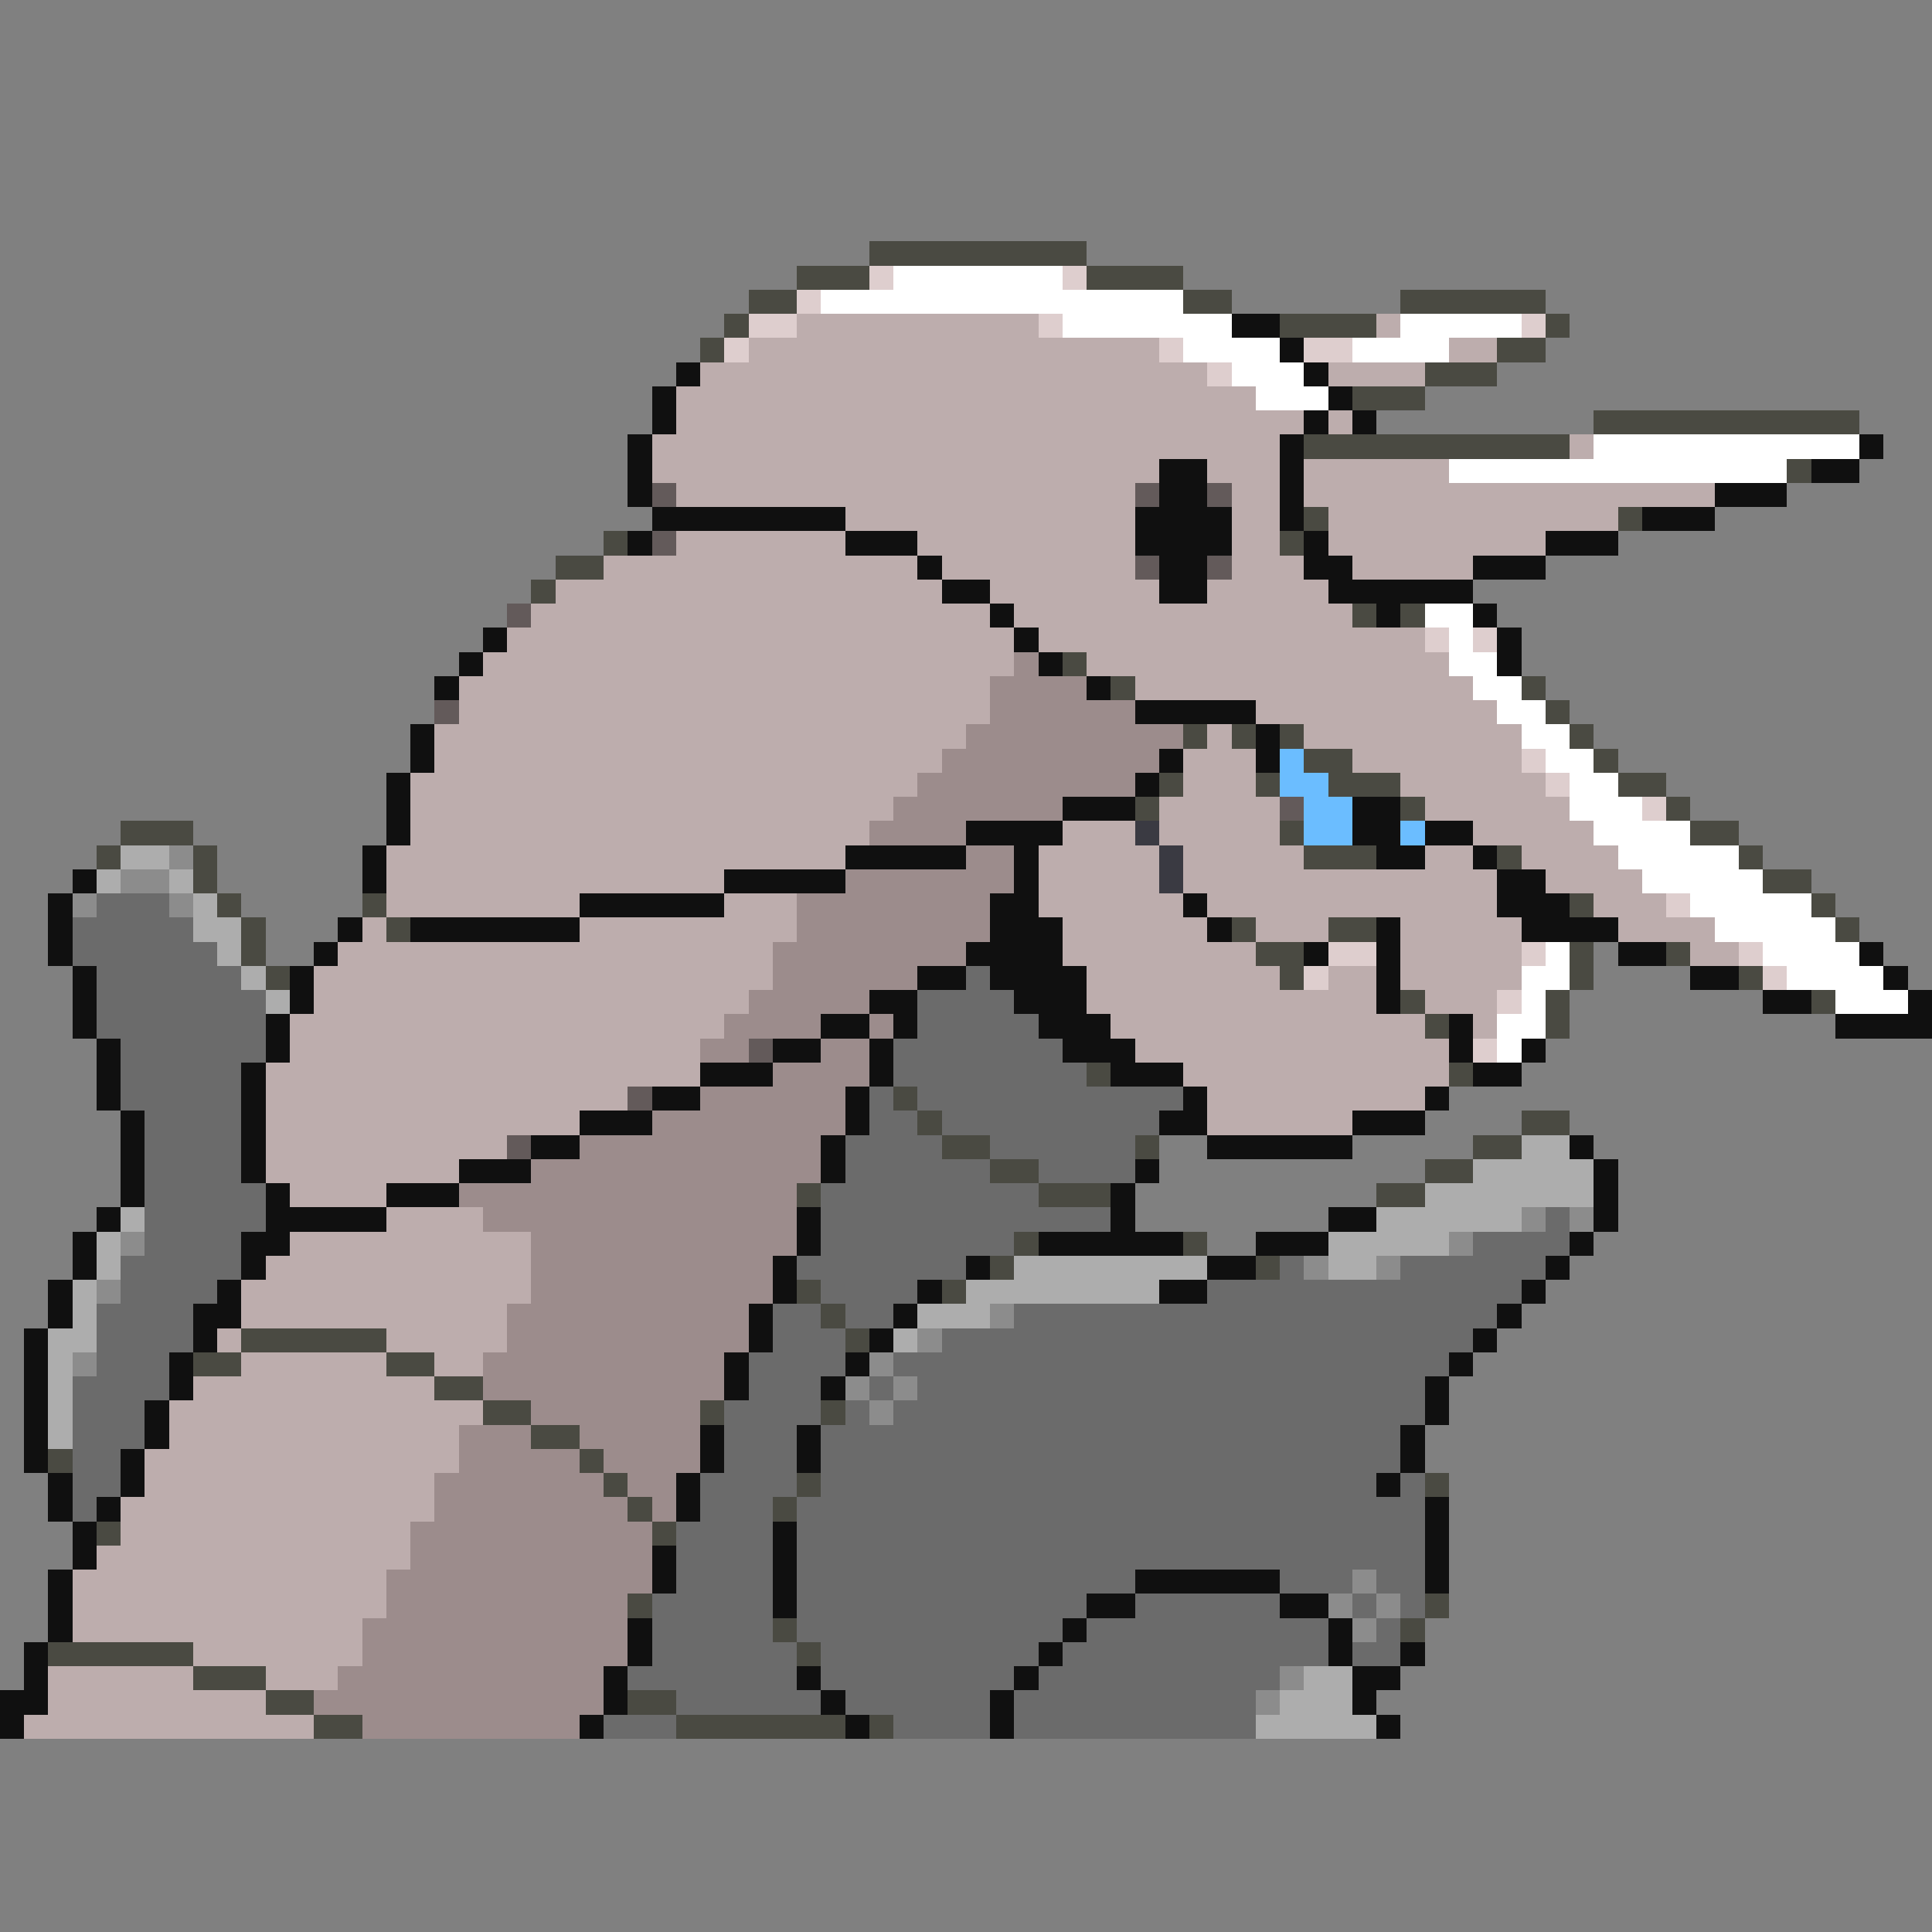 <svg xmlns="http://www.w3.org/2000/svg" viewBox="0 -0.5 80 80" shape-rendering="crispEdges">
<rect x="0" y="-0.5" width="80" height="80" fill="#808080" stroke="none"/>
<path stroke="#4a4a42" d="M36 10h9M33 11h3M45 11h4M31 12h2M49 12h2M58 12h6M30 13h1M53 13h4M64 13h1M29 14h1M62 14h2M59 15h3M56 16h3M66 17h11M54 18h11M74 19h1M54 21h1M67 21h1M25 22h1M53 22h1M23 23h2M22 24h1M56 25h1M58 25h1M44 27h1M46 28h1M63 28h1M64 29h1M49 30h1M51 30h1M53 30h1M65 30h1M54 31h2M66 31h1M48 32h1M52 32h1M55 32h3M67 32h2M47 33h1M58 33h1M69 33h1M5 34h3M53 34h1M70 34h2M4 35h1M8 35h1M54 35h3M62 35h1M72 35h1M8 36h1M73 36h2M9 37h1M15 37h1M65 37h1M75 37h1M10 38h1M16 38h1M51 38h1M55 38h2M76 38h1M10 39h1M52 39h2M65 39h1M69 39h1M11 40h1M53 40h1M65 40h1M72 40h1M58 41h1M64 41h1M75 41h1M59 42h1M64 42h1M45 44h1M60 44h1M37 45h1M38 46h1M63 46h2M39 47h2M47 47h1M61 47h2M41 48h2M59 48h2M33 49h1M43 49h3M57 49h2M42 51h1M49 51h1M41 52h1M52 52h1M33 53h1M39 53h1M34 54h1M10 55h6M35 55h1M8 56h2M16 56h2M18 57h2M20 58h2M29 58h1M34 58h1M22 59h2M2 60h1M24 60h1M25 61h1M33 61h1M59 61h1M26 62h1M32 62h1M4 63h1M27 63h1M26 66h1M59 66h1M32 67h1M58 67h1M2 68h6M33 68h1M8 69h3M11 70h2M26 70h2M13 71h2M28 71h7M36 71h1" />
<path stroke="#decece" d="M36 11h1M44 11h1M33 12h1M31 13h2M43 13h1M63 13h1M30 14h1M48 14h1M54 14h2M50 15h1M59 26h1M61 26h1M63 31h1M64 32h1M68 33h1M69 37h1M55 39h2M63 39h1M72 39h1M54 40h1M73 40h1M62 41h1M61 43h1" />
<path stroke="#ffffff" d="M37 11h7M34 12h15M44 13h7M58 13h5M49 14h4M56 14h4M51 15h3M52 16h3M66 18h11M60 19h14M59 25h2M60 26h1M60 27h2M61 28h2M62 29h2M63 30h2M64 31h2M65 32h2M65 33h3M66 34h4M67 35h5M68 36h5M70 37h5M71 38h5M64 39h1M73 39h4M63 40h2M74 40h4M63 41h1M76 41h3M62 42h2M62 43h1" />
<path stroke="#bdadad" d="M33 13h10M57 13h1M31 14h17M60 14h2M29 15h21M55 15h4M28 16h24M28 17h26M55 17h1M27 18h26M65 18h1M27 19h21M50 19h3M54 19h6M28 20h19M51 20h2M54 20h17M35 21h12M51 21h2M55 21h12M28 22h7M38 22h9M51 22h2M55 22h9M25 23h13M39 23h8M51 23h3M56 23h5M23 24h16M41 24h7M50 24h5M22 25h19M42 25h14M21 26h21M43 26h16M20 27h22M45 27h15M19 28h22M47 28h14M19 29h22M52 29h10M18 30h22M50 30h1M54 30h9M18 31h21M49 31h3M56 31h7M17 32h21M49 32h3M58 32h6M17 33h20M48 33h5M59 33h6M17 34h19M44 34h3M48 34h5M61 34h5M16 35h19M43 35h5M49 35h5M59 35h2M63 35h4M16 36h14M43 36h5M49 36h13M64 36h4M16 37h8M30 37h3M43 37h6M50 37h12M66 37h3M15 38h1M24 38h9M44 38h6M52 38h3M58 38h5M67 38h4M14 39h18M44 39h8M58 39h5M70 39h2M13 40h19M45 40h8M55 40h2M58 40h5M13 41h18M45 41h12M59 41h3M12 42h18M46 42h13M61 42h1M12 43h17M47 43h13M11 44h18M49 44h11M11 45h15M50 45h9M11 46h13M50 46h6M11 47h10M11 48h8M12 49h4M16 50h4M12 51h10M11 52h11M10 53h12M10 54h11M9 55h1M16 55h5M10 56h6M18 56h2M8 57h10M7 58h13M7 59h12M6 60h13M6 61h12M5 62h13M5 63h12M4 64h13M3 65h13M3 66h13M3 67h12M8 68h7M2 69h6M11 69h3M2 70h9M1 71h12" />
<path stroke="#101010" d="M51 13h2M53 14h1M28 15h1M54 15h1M27 16h1M55 16h1M27 17h1M54 17h1M56 17h1M26 18h1M53 18h1M77 18h1M26 19h1M48 19h2M53 19h1M75 19h2M26 20h1M48 20h2M53 20h1M71 20h3M27 21h8M47 21h4M53 21h1M68 21h3M26 22h1M35 22h3M47 22h4M54 22h1M64 22h3M38 23h1M48 23h2M54 23h2M61 23h3M39 24h2M48 24h2M55 24h6M41 25h1M57 25h1M61 25h1M20 26h1M42 26h1M62 26h1M19 27h1M43 27h1M62 27h1M18 28h1M45 28h1M47 29h5M17 30h1M52 30h1M17 31h1M48 31h1M52 31h1M16 32h1M47 32h1M16 33h1M44 33h3M56 33h2M16 34h1M40 34h4M56 34h2M59 34h2M15 35h1M35 35h5M42 35h1M57 35h2M61 35h1M3 36h1M15 36h1M30 36h5M42 36h1M62 36h2M2 37h1M24 37h6M41 37h2M49 37h1M62 37h3M2 38h1M14 38h1M17 38h7M41 38h3M50 38h1M57 38h1M63 38h4M2 39h1M13 39h1M40 39h4M54 39h1M57 39h1M67 39h2M77 39h1M3 40h1M12 40h1M38 40h2M41 40h4M57 40h1M70 40h2M78 40h1M3 41h1M12 41h1M36 41h2M42 41h3M57 41h1M73 41h2M79 41h1M3 42h1M11 42h1M34 42h2M37 42h1M43 42h3M60 42h1M76 42h4M4 43h1M11 43h1M32 43h2M36 43h1M44 43h3M60 43h1M63 43h1M4 44h1M10 44h1M29 44h3M36 44h1M46 44h3M61 44h2M4 45h1M10 45h1M27 45h2M35 45h1M49 45h1M59 45h1M5 46h1M10 46h1M24 46h3M35 46h1M48 46h2M56 46h3M5 47h1M10 47h1M22 47h2M34 47h1M50 47h6M65 47h1M5 48h1M10 48h1M19 48h3M34 48h1M47 48h1M66 48h1M5 49h1M11 49h1M16 49h3M46 49h1M66 49h1M4 50h1M11 50h5M33 50h1M46 50h1M55 50h2M66 50h1M3 51h1M10 51h2M33 51h1M43 51h6M52 51h3M65 51h1M3 52h1M10 52h1M32 52h1M40 52h1M50 52h2M64 52h1M2 53h1M9 53h1M32 53h1M38 53h1M48 53h2M63 53h1M2 54h1M8 54h2M31 54h1M37 54h1M62 54h1M1 55h1M8 55h1M31 55h1M36 55h1M61 55h1M1 56h1M7 56h1M30 56h1M35 56h1M60 56h1M1 57h1M7 57h1M30 57h1M34 57h1M59 57h1M1 58h1M6 58h1M59 58h1M1 59h1M6 59h1M29 59h1M33 59h1M58 59h1M1 60h1M5 60h1M29 60h1M33 60h1M58 60h1M2 61h1M5 61h1M28 61h1M57 61h1M2 62h1M4 62h1M28 62h1M59 62h1M3 63h1M32 63h1M59 63h1M3 64h1M27 64h1M32 64h1M59 64h1M2 65h1M27 65h1M32 65h1M47 65h6M59 65h1M2 66h1M32 66h1M45 66h2M53 66h2M2 67h1M26 67h1M44 67h1M55 67h1M1 68h1M26 68h1M43 68h1M55 68h1M58 68h1M1 69h1M25 69h1M33 69h1M42 69h1M56 69h2M0 70h2M25 70h1M34 70h1M41 70h1M56 70h1M0 71h1M24 71h1M35 71h1M41 71h1M57 71h1" />
<path stroke="#635a5a" d="M27 20h1M47 20h1M50 20h1M27 22h1M47 23h1M50 23h1M21 25h1M18 29h1M53 33h1M31 43h1M26 45h1M21 47h1" />
<path stroke="#9c8c8c" d="M42 27h1M41 28h4M41 29h6M40 30h9M39 31h9M38 32h9M37 33h7M36 34h4M40 35h2M35 36h7M33 37h8M33 38h8M32 39h8M32 40h6M31 41h5M30 42h4M36 42h1M29 43h2M34 43h2M32 44h4M29 45h6M27 46h8M24 47h10M22 48h12M19 49h14M20 50h13M22 51h11M22 52h10M22 53h10M21 54h10M21 55h10M20 56h10M20 57h10M22 58h7M19 59h3M24 59h5M19 60h5M25 60h4M18 61h7M26 61h2M18 62h8M27 62h1M17 63h10M17 64h10M16 65h11M16 66h10M15 67h11M15 68h11M14 69h11M13 70h12M15 71h9" />
<path stroke="#6bbdff" d="M53 31h1M53 32h2M54 33h2M54 34h2M58 34h1" />
<path stroke="#3a3a42" d="M47 34h1M48 35h1M48 36h1" />
<path stroke="#adadad" d="M5 35h2M4 36h1M7 36h1M8 37h1M8 38h2M9 39h1M10 40h1M11 41h1M63 47h2M61 48h5M59 49h7M5 50h1M57 50h6M4 51h1M55 51h5M4 52h1M42 52h8M55 52h2M3 53h1M40 53h8M3 54h1M38 54h3M2 55h2M37 55h1M2 56h1M2 57h1M2 58h1M2 59h1M54 69h2M53 70h3M52 71h5" />
<path stroke="#8c8c8c" d="M7 35h1M5 36h2M3 37h1M7 37h1M63 50h1M65 50h1M5 51h1M60 51h1M54 52h1M57 52h1M4 53h1M41 54h1M38 55h1M3 56h1M36 56h1M35 57h1M37 57h1M36 58h1M56 65h1M55 66h1M57 66h1M56 67h1M53 69h1M52 70h1" />
<path stroke="#6b6b6b" d="M4 37h3M3 38h5M3 39h6M4 40h6M40 40h1M4 41h7M38 41h4M4 42h7M38 42h5M5 43h6M37 43h7M5 44h5M37 44h8M5 45h5M36 45h1M38 45h11M6 46h4M36 46h2M39 46h9M6 47h4M35 47h4M41 47h6M6 48h4M35 48h6M43 48h4M6 49h5M34 49h9M6 50h5M34 50h12M64 50h1M6 51h4M34 51h8M61 51h4M5 52h5M33 52h7M53 52h1M58 52h6M5 53h4M34 53h4M50 53h13M4 54h4M32 54h2M35 54h2M42 54h20M4 55h4M32 55h3M39 55h22M4 56h3M31 56h4M37 56h23M3 57h4M31 57h3M36 57h1M38 57h21M3 58h3M30 58h4M35 58h1M37 58h22M3 59h3M30 59h3M34 59h24M3 60h2M30 60h3M34 60h24M3 61h2M29 61h4M34 61h23M58 61h1M3 62h1M29 62h3M33 62h26M28 63h4M33 63h26M28 64h4M33 64h26M28 65h4M33 65h14M53 65h3M57 65h2M27 66h5M33 66h12M47 66h6M56 66h1M58 66h1M27 67h5M33 67h11M45 67h10M57 67h1M27 68h6M34 68h9M44 68h11M56 68h2M26 69h7M34 69h8M43 69h10M28 70h6M35 70h6M42 70h10M25 71h3M37 71h4M42 71h10" />
</svg>